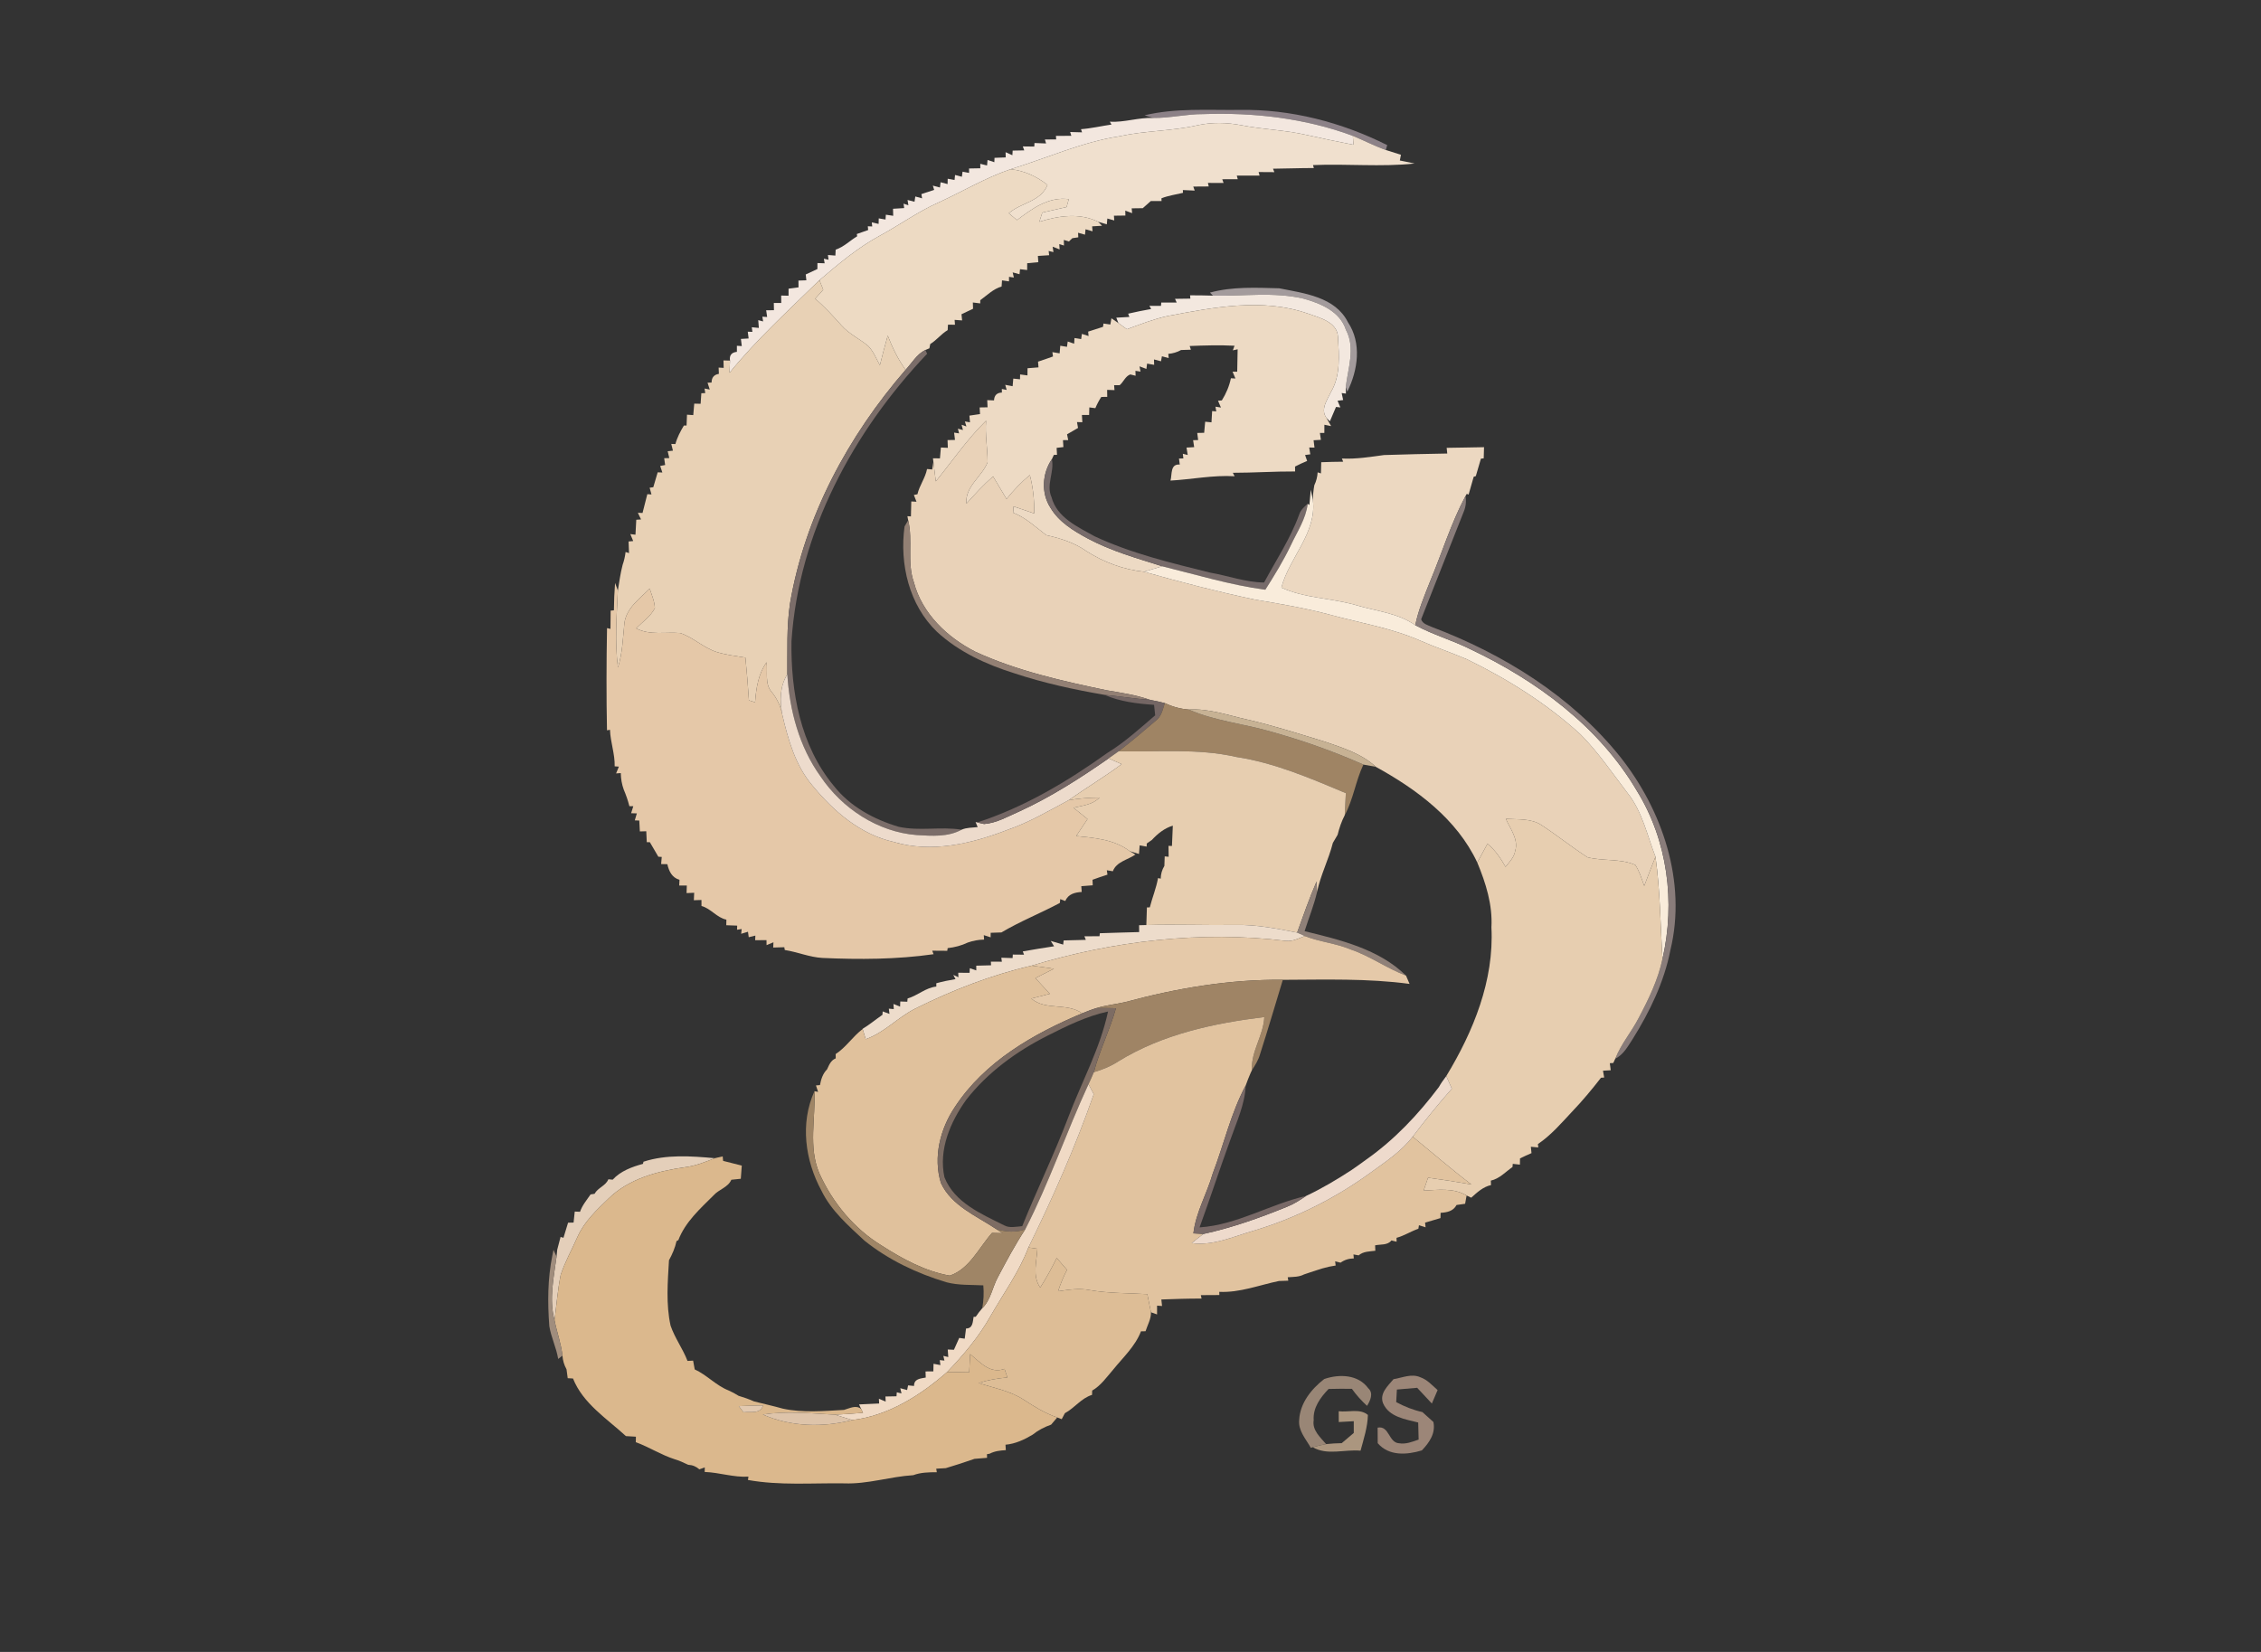 <?xml version="1.0" encoding="UTF-8" ?>
<!DOCTYPE svg PUBLIC "-//W3C//DTD SVG 1.1//EN" "http://www.w3.org/Graphics/SVG/1.1/DTD/svg11.dtd">
<svg width="624pt" height="456pt" viewBox="0 0 624 456" version="1.1" xmlns="http://www.w3.org/2000/svg">
<rect x="0" y="0" width="624" height="456" fill="#333333" stroke="none"/>
<g id="#271c24ff">
</g>
<g id="#8c8187ff">
<path fill="#8c8187" opacity="1.00" d=" M 342.03 30.34 C 356.19 30.08 370.24 33.73 382.85 40.06 L 382.46 41.40 C 379.34 40.30 376.41 38.76 373.36 37.50 C 360.20 32.62 346.01 31.01 332.04 31.50 C 327.43 31.48 322.89 32.61 318.28 32.56 L 315.87 31.83 C 324.42 29.78 333.31 30.44 342.03 30.34 Z" />
</g>
<g id="#f3e7dfff">
<path fill="#f3e7df" opacity="1.00" d=" M 306.29 33.60 C 310.34 33.83 314.24 32.39 318.28 32.56 C 322.89 32.61 327.43 31.48 332.04 31.50 C 346.01 31.01 360.20 32.62 373.36 37.50 C 373.40 38.12 373.50 39.35 373.54 39.96 C 369.21 39.12 364.88 38.22 360.58 37.25 C 354.66 35.89 348.55 35.74 342.60 34.57 C 338.59 33.80 334.45 33.71 330.45 34.59 C 323.40 36.21 316.10 36.05 309.04 37.60 C 298.59 39.21 288.93 43.65 278.89 46.72 C 271.94 49.07 265.63 52.90 258.97 55.92 C 253.30 58.45 248.27 62.11 242.84 65.05 C 236.73 68.35 231.41 72.86 226.15 77.34 C 217.66 85.65 208.85 93.66 201.34 102.90 C 201.37 101.78 201.41 100.66 201.47 99.54 C 201.25 98.08 201.88 97.28 203.37 97.12 C 203.37 96.70 203.37 95.87 203.37 95.45 L 204.72 95.53 C 204.66 95.04 204.54 94.05 204.48 93.56 C 205.01 93.53 206.07 93.46 206.61 93.43 C 206.55 92.96 206.43 92.03 206.37 91.56 L 207.65 91.61 L 207.48 90.33 C 207.97 90.38 208.95 90.47 209.43 90.52 C 209.39 89.98 209.31 88.91 209.26 88.37 L 210.61 88.73 L 210.40 87.42 L 211.72 87.50 C 211.66 87.04 211.52 86.11 211.45 85.65 C 211.98 85.65 213.06 85.64 213.60 85.63 C 213.59 85.13 213.57 84.13 213.56 83.64 C 214.07 83.63 215.10 83.63 215.61 83.63 C 215.61 83.12 215.60 82.09 215.59 81.58 C 216.10 81.59 217.12 81.62 217.63 81.63 C 217.63 81.14 217.63 80.17 217.63 79.69 C 218.32 79.60 219.69 79.41 220.38 79.32 C 220.37 78.85 220.36 77.91 220.36 77.45 C 220.90 77.43 222.00 77.39 222.54 77.37 C 222.50 76.97 222.42 76.16 222.37 75.76 C 223.44 75.26 224.51 74.76 225.59 74.26 C 225.59 73.85 225.60 73.02 225.60 72.61 C 226.10 72.63 227.10 72.66 227.59 72.68 L 227.37 71.41 L 228.66 71.70 L 228.50 70.39 C 229.01 70.43 230.04 70.51 230.55 70.55 C 230.57 70.14 230.61 69.32 230.63 68.91 C 232.88 68.17 234.57 66.41 236.57 65.22 L 236.46 64.60 C 237.51 64.23 238.55 63.87 239.60 63.50 L 239.50 62.46 L 240.72 62.51 L 240.60 61.38 C 241.07 61.48 242.01 61.70 242.48 61.81 L 242.52 60.28 C 242.99 60.36 243.92 60.52 244.39 60.60 L 244.48 59.27 C 244.99 59.34 246.00 59.50 246.51 59.57 C 246.50 59.09 246.48 58.12 246.46 57.63 C 247.23 57.58 248.77 57.49 249.54 57.44 L 249.37 56.22 L 250.70 56.67 L 250.47 55.20 C 250.95 55.32 251.91 55.57 252.39 55.69 L 252.61 54.24 C 253.08 54.37 254.01 54.62 254.48 54.75 L 254.29 53.58 C 255.46 53.19 256.64 52.80 257.81 52.41 L 257.45 51.24 C 257.94 51.37 258.92 51.63 259.41 51.76 L 259.59 50.31 C 260.07 50.43 261.03 50.69 261.52 50.81 L 261.55 49.34 C 262.02 49.42 262.96 49.60 263.44 49.69 L 263.58 48.30 C 264.05 48.42 264.99 48.67 265.46 48.79 L 265.65 47.39 C 266.10 47.47 267.00 47.65 267.45 47.73 L 267.44 46.51 C 268.22 46.50 269.77 46.47 270.55 46.45 L 270.54 45.22 C 271.01 45.33 271.94 45.56 272.41 45.68 L 272.55 44.15 C 273.02 44.30 273.96 44.62 274.42 44.78 L 274.47 43.57 C 275.24 43.54 276.79 43.48 277.56 43.45 L 277.53 42.01 C 277.99 42.22 278.93 42.64 279.40 42.85 L 279.48 41.57 C 280.28 41.55 281.88 41.52 282.67 41.51 L 282.28 40.42 C 283.07 40.43 284.66 40.45 285.45 40.46 L 285.50 39.48 C 286.30 39.51 287.90 39.57 288.70 39.60 L 288.38 38.51 C 289.16 38.50 290.71 38.48 291.49 38.48 L 291.42 37.51 C 292.83 37.50 294.25 37.49 295.67 37.49 L 295.35 36.44 C 296.17 36.47 297.81 36.51 298.63 36.53 L 298.34 35.66 C 301.18 35.45 303.95 34.79 306.76 34.38 L 306.29 33.60 Z" />
</g>
<g id="#f0e0ceff">
<path fill="#f0e0ce" opacity="1.00" d=" M 330.45 34.59 C 334.45 33.71 338.59 33.80 342.60 34.57 C 348.55 35.74 354.66 35.89 360.58 37.25 C 364.88 38.22 369.21 39.12 373.54 39.96 C 373.50 39.35 373.40 38.12 373.36 37.50 C 376.41 38.76 379.34 40.30 382.46 41.40 C 383.84 41.86 385.24 42.29 386.64 42.73 C 386.56 43.12 386.41 43.91 386.33 44.30 C 387.68 44.58 389.04 44.86 390.40 45.14 C 381.11 46.14 371.70 45.16 362.37 45.57 L 362.60 46.39 C 358.84 46.38 355.09 46.54 351.33 46.57 L 351.70 47.52 C 350.25 47.51 348.80 47.50 347.35 47.49 C 347.42 47.74 347.56 48.23 347.63 48.47 C 345.53 48.46 343.43 48.48 341.34 48.48 L 341.60 49.47 C 340.17 49.48 338.74 49.48 337.32 49.48 L 337.69 50.51 C 336.24 50.51 334.80 50.50 333.37 50.49 L 333.59 51.47 C 332.16 51.48 330.74 51.49 329.32 51.50 L 329.72 52.61 C 328.90 52.58 327.27 52.50 326.45 52.46 L 326.49 53.23 C 324.50 53.71 322.45 53.98 320.54 54.74 L 320.57 55.50 C 319.83 55.50 318.34 55.50 317.60 55.50 C 316.86 56.15 316.12 56.81 315.38 57.47 C 314.62 57.48 313.09 57.50 312.33 57.51 L 312.45 58.84 C 311.98 58.67 311.03 58.31 310.56 58.14 L 310.59 59.50 C 309.80 59.51 308.22 59.53 307.43 59.54 L 307.52 60.85 C 307.05 60.72 306.09 60.46 305.61 60.32 L 305.46 61.93 C 304.87 61.76 303.69 61.41 303.09 61.23 C 297.89 58.67 292.17 59.58 286.85 61.21 C 287.06 60.58 287.46 59.32 287.66 58.68 C 289.89 58.17 292.12 57.66 294.36 57.16 C 294.51 56.61 294.82 55.52 294.97 54.98 C 289.39 54.24 284.85 57.60 280.67 60.76 C 279.91 60.13 279.16 59.49 278.42 58.86 C 281.83 55.89 287.23 55.70 289.09 51.04 C 286.13 48.71 282.67 47.08 278.89 46.72 C 288.93 43.65 298.59 39.21 309.04 37.60 C 316.10 36.05 323.40 36.21 330.45 34.59 Z" />
</g>
<g id="#eddac3ff">
<path fill="#eddac3" opacity="1.00" d=" M 258.97 55.92 C 265.63 52.90 271.94 49.07 278.89 46.72 C 282.67 47.08 286.13 48.71 289.09 51.04 C 287.23 55.70 281.83 55.89 278.42 58.86 C 279.16 59.49 279.91 60.13 280.67 60.76 C 284.85 57.60 289.39 54.24 294.97 54.98 C 294.82 55.52 294.51 56.61 294.36 57.16 C 292.12 57.66 289.89 58.17 287.66 58.68 C 287.46 59.32 287.06 60.58 286.85 61.21 C 292.17 59.58 297.89 58.67 303.09 61.23 L 304.15 62.32 C 303.46 62.36 302.09 62.44 301.41 62.48 L 301.53 63.85 C 301.04 63.71 300.07 63.43 299.59 63.29 L 299.44 64.78 C 298.96 64.64 298.01 64.38 297.53 64.25 L 297.59 65.51 L 295.95 65.75 C 295.71 65.98 295.23 66.43 295.00 66.66 L 293.60 66.23 C 293.61 66.61 293.63 67.39 293.64 67.77 L 292.34 67.39 L 292.44 68.85 C 291.96 68.66 290.99 68.29 290.51 68.10 L 290.74 69.59 L 289.41 69.28 L 289.55 70.45 C 288.77 70.50 287.21 70.60 286.44 70.65 C 286.47 71.08 286.53 71.94 286.56 72.37 C 285.79 72.45 284.26 72.59 283.49 72.66 C 283.49 73.13 283.48 74.07 283.48 74.54 C 282.99 74.48 282.00 74.37 281.51 74.31 L 281.37 75.70 C 280.90 75.57 279.95 75.32 279.48 75.19 L 279.81 76.61 L 278.47 76.42 L 278.47 77.67 C 277.99 77.60 277.02 77.46 276.54 77.39 C 276.51 77.82 276.46 78.66 276.43 79.08 C 274.14 79.75 272.42 81.50 270.53 82.87 L 270.53 83.75 C 270.02 83.69 269.00 83.56 268.49 83.50 C 268.51 83.93 268.54 84.80 268.55 85.23 C 267.49 85.75 266.43 86.25 265.36 86.74 C 265.40 87.17 265.49 88.03 265.53 88.45 C 265.01 88.42 263.98 88.34 263.46 88.30 L 263.56 89.64 C 263.08 89.63 262.11 89.62 261.63 89.62 C 261.61 90.00 261.56 90.75 261.54 91.13 C 259.75 92.18 258.50 93.90 256.73 94.97 C 256.67 95.27 256.56 95.85 256.50 96.15 L 255.39 96.60 C 253.01 97.77 251.66 100.22 249.92 102.10 C 247.86 99.18 246.28 95.97 245.00 92.64 C 244.25 95.36 243.50 98.08 242.83 100.82 C 241.84 99.00 241.06 97.01 239.62 95.51 C 237.23 93.52 234.32 92.19 232.24 89.84 C 229.94 87.26 227.61 84.70 224.97 82.46 C 225.71 81.63 226.45 80.79 227.20 79.97 C 226.85 79.09 226.50 78.22 226.15 77.34 C 231.41 72.86 236.73 68.35 242.84 65.05 C 248.27 62.11 253.30 58.45 258.97 55.92 Z" />
</g>
<g id="#e8d1b5ff">
<path fill="#e8d1b5" opacity="1.00" d=" M 201.34 102.90 C 208.85 93.66 217.66 85.65 226.15 77.34 C 226.50 78.22 226.85 79.09 227.20 79.97 C 226.45 80.79 225.71 81.63 224.97 82.46 C 227.61 84.70 229.94 87.26 232.24 89.84 C 234.32 92.19 237.23 93.52 239.62 95.51 C 241.06 97.01 241.84 99.00 242.83 100.82 C 243.50 98.08 244.25 95.36 245.00 92.64 C 246.28 95.97 247.86 99.18 249.92 102.10 C 234.06 120.39 222.11 142.57 218.03 166.58 C 217.06 173.05 217.35 179.61 217.29 186.13 C 215.21 189.48 215.16 193.47 215.89 197.23 C 215.43 194.91 214.43 192.76 212.91 190.95 C 211.02 188.70 211.90 185.50 211.56 182.81 C 209.27 186.05 208.67 190.00 208.39 193.87 C 207.96 193.73 207.11 193.46 206.69 193.32 C 206.44 189.38 206.11 185.45 205.72 181.52 C 203.07 181.09 200.38 180.78 197.80 179.98 C 194.15 178.83 191.35 175.95 187.74 174.75 C 183.67 174.40 179.39 175.44 175.58 173.46 C 177.32 171.64 179.58 170.15 180.74 167.86 C 180.66 165.98 179.86 164.24 179.31 162.47 C 176.57 165.27 172.81 167.88 172.32 172.07 C 171.90 176.15 171.80 180.31 170.54 184.26 C 169.64 177.20 170.19 170.08 170.52 163.00 C 170.91 160.64 171.22 158.26 171.83 155.94 C 172.24 154.78 172.51 153.59 172.65 152.37 L 173.60 152.68 C 173.57 151.88 173.51 150.27 173.48 149.47 L 174.75 149.35 C 174.55 148.87 174.16 147.91 173.96 147.43 L 175.38 147.60 C 175.45 146.22 175.53 144.84 175.60 143.47 L 176.92 143.39 C 176.70 142.93 176.26 142.01 176.04 141.55 L 177.33 141.60 C 177.75 139.86 178.22 138.15 178.65 136.41 L 179.80 136.49 C 179.68 136.03 179.42 135.10 179.29 134.63 L 180.30 134.49 C 180.69 133.12 181.13 131.76 181.51 130.38 L 182.80 130.43 C 182.65 129.98 182.35 129.07 182.20 128.62 L 183.57 128.36 C 183.50 127.89 183.37 126.95 183.30 126.48 L 184.72 126.45 C 184.61 125.98 184.39 125.03 184.27 124.56 L 185.72 124.40 C 185.61 123.94 185.38 123.01 185.26 122.54 L 186.40 122.58 C 186.88 120.76 187.78 119.08 188.74 117.47 L 189.48 117.46 C 189.51 116.71 189.57 115.21 189.60 114.47 C 190.03 114.50 190.90 114.56 191.33 114.59 C 191.40 113.80 191.53 112.21 191.60 111.42 C 192.04 111.43 192.92 111.45 193.36 111.46 C 193.41 110.73 193.51 109.28 193.56 108.55 L 194.64 108.51 L 194.45 107.25 L 195.88 107.53 C 195.73 107.06 195.42 106.12 195.27 105.64 L 196.39 105.60 C 196.38 104.22 197.05 103.42 198.40 103.20 C 198.38 102.77 198.35 101.91 198.33 101.47 L 199.72 101.55 C 199.71 101.04 199.68 100.00 199.67 99.49 C 200.12 99.50 201.02 99.52 201.47 99.54 C 201.41 100.66 201.37 101.78 201.34 102.90 Z" />
</g>
<g id="#a39b9cff">
<path fill="#a39b9c" opacity="1.00" d=" M 333.93 80.77 C 340.15 79.07 346.66 79.42 353.04 79.58 C 359.91 80.96 368.48 81.92 372.01 88.95 C 375.87 94.72 374.77 102.20 371.84 108.11 L 371.41 106.88 C 371.99 101.65 374.15 96.11 371.46 91.06 C 369.80 85.93 364.47 83.75 359.73 82.43 C 351.52 80.51 343.07 81.81 334.76 81.61 C 334.55 81.40 334.14 80.98 333.93 80.77 Z" />
</g>
<g id="#f3e8dfff">
<path fill="#f3e8df" opacity="1.00" d=" M 324.29 82.49 C 325.70 82.47 327.11 82.45 328.52 82.43 L 328.44 81.52 C 330.54 81.54 332.65 81.52 334.76 81.61 C 343.07 81.81 351.52 80.51 359.73 82.43 C 364.47 83.75 369.80 85.93 371.46 91.06 C 374.15 96.11 371.99 101.65 371.41 106.88 L 371.46 108.65 L 370.28 108.50 C 370.38 108.98 370.58 109.95 370.69 110.43 L 369.15 110.62 C 369.34 111.08 369.73 112.01 369.92 112.47 L 368.72 112.33 C 368.17 113.66 367.60 114.98 367.03 116.30 L 366.07 115.34 C 364.35 113.01 366.30 110.40 367.31 108.23 C 370.04 103.66 369.55 98.10 369.26 93.00 C 369.08 88.88 364.19 87.71 361.01 86.58 C 348.39 82.16 334.91 84.84 322.18 87.25 C 318.35 88.09 314.68 89.53 311.01 90.88 C 310.22 90.32 309.44 89.76 308.66 89.18 C 308.52 88.81 308.22 88.06 308.08 87.69 C 308.98 87.64 310.79 87.54 311.69 87.49 L 311.35 86.59 C 313.45 86.09 315.57 85.68 317.70 85.30 L 317.23 84.42 C 318.03 84.42 319.61 84.43 320.41 84.44 L 320.49 83.52 C 321.90 83.51 323.32 83.52 324.75 83.52 L 324.29 82.49 Z" />
</g>
<g id="#eddac4ff">
<path fill="#eddac4" opacity="1.00" d=" M 322.18 87.25 C 334.91 84.84 348.39 82.16 361.01 86.58 C 364.19 87.71 369.08 88.88 369.26 93.00 C 369.55 98.10 370.04 103.66 367.31 108.23 C 366.30 110.40 364.35 113.01 366.07 115.34 C 366.40 115.91 367.05 117.05 367.37 117.62 L 365.51 117.25 C 365.51 117.82 365.50 118.94 365.50 119.50 L 364.27 119.51 C 364.34 119.98 364.48 120.93 364.55 121.41 C 364.04 121.44 363.03 121.50 362.53 121.53 C 362.59 122.04 362.72 123.05 362.78 123.56 L 361.32 123.53 C 361.40 124.00 361.54 124.94 361.62 125.41 L 360.18 125.60 C 360.32 126.01 360.60 126.83 360.75 127.24 C 359.61 127.71 358.50 128.22 357.41 128.79 C 357.42 129.13 357.43 129.80 357.43 130.14 C 351.69 130.11 345.97 130.51 340.24 130.51 L 340.73 131.46 C 334.77 131.11 328.95 132.33 323.04 132.66 C 323.52 130.90 322.92 128.02 325.60 128.24 C 325.55 127.83 325.44 127.00 325.38 126.58 L 326.59 126.54 L 326.44 125.26 L 327.79 125.60 C 327.71 125.09 327.54 124.06 327.46 123.55 C 327.99 123.52 329.04 123.46 329.57 123.43 C 329.50 122.95 329.35 121.99 329.28 121.51 L 330.67 121.47 C 330.61 120.98 330.48 120.00 330.42 119.51 C 330.90 119.50 331.85 119.48 332.33 119.47 C 332.40 118.70 332.54 117.17 332.61 116.41 C 333.05 116.45 333.92 116.53 334.35 116.58 C 334.40 115.80 334.49 114.25 334.53 113.47 L 335.67 113.57 L 335.45 112.26 L 336.96 112.50 C 336.76 112.03 336.35 111.09 336.15 110.62 L 337.21 110.53 C 338.38 108.65 339.27 106.59 339.71 104.41 L 340.96 104.48 C 340.76 104.01 340.36 103.08 340.17 102.61 L 341.45 102.60 C 341.48 100.54 341.53 98.48 341.57 96.42 L 340.24 96.71 L 340.71 95.44 C 336.58 95.22 332.45 95.35 328.33 95.51 L 328.67 96.53 C 327.99 96.56 326.63 96.60 325.96 96.62 C 324.86 97.23 323.68 97.58 322.43 97.68 L 322.54 98.85 C 322.07 98.73 321.14 98.48 320.67 98.35 L 320.42 99.73 C 319.93 99.60 318.97 99.35 318.48 99.22 L 318.53 100.71 C 318.04 100.62 317.06 100.45 316.58 100.37 L 316.39 101.84 C 315.91 101.66 314.96 101.31 314.48 101.13 L 314.77 102.58 L 313.36 102.36 L 313.41 103.72 C 313.04 103.63 312.30 103.45 311.93 103.36 C 310.53 103.90 310.09 105.42 309.01 106.33 C 308.62 106.33 307.86 106.33 307.48 106.33 L 307.58 107.69 C 307.07 107.67 306.06 107.64 305.55 107.62 C 305.56 108.10 305.57 109.08 305.58 109.56 C 305.17 109.56 304.35 109.57 303.94 109.57 C 303.30 110.55 302.75 111.58 302.30 112.67 C 301.88 112.62 301.05 112.51 300.64 112.46 C 300.62 112.98 300.59 114.03 300.58 114.55 C 300.08 114.55 299.09 114.55 298.59 114.55 C 298.62 115.05 298.68 116.05 298.71 116.55 L 297.23 116.51 C 297.30 116.92 297.45 117.73 297.52 118.13 C 296.50 118.71 295.49 119.30 294.49 119.89 C 294.57 120.29 294.73 121.08 294.81 121.48 L 293.36 121.50 C 293.39 121.98 293.45 122.93 293.48 123.41 C 293.01 123.47 292.08 123.57 291.61 123.63 C 291.64 124.11 291.69 125.07 291.72 125.55 L 290.85 125.57 C 290.71 125.87 290.43 126.46 290.30 126.76 C 287.62 130.66 287.29 136.12 289.90 140.14 C 292.21 144.08 296.26 146.52 300.18 148.64 C 306.66 152.12 313.78 154.10 320.76 156.32 C 319.06 156.79 317.40 157.35 315.71 157.82 C 310.05 157.23 304.66 155.21 299.88 152.17 C 296.56 149.81 292.70 148.60 288.77 147.73 C 285.82 145.51 283.13 142.89 279.61 141.53 C 279.65 140.95 279.69 140.37 279.73 139.79 C 281.62 140.44 283.52 141.09 285.41 141.73 C 285.50 138.15 285.12 134.58 284.22 131.13 C 281.85 133.11 279.72 135.34 277.79 137.74 C 276.57 135.65 275.32 133.58 274.07 131.51 C 271.43 133.82 269.06 136.41 266.72 139.02 C 266.29 134.26 271.00 131.61 272.57 127.59 C 272.56 123.76 271.84 119.96 272.14 116.13 C 266.95 121.21 262.84 127.25 258.27 132.87 C 258.05 131.08 257.82 129.29 257.60 127.50 L 257.48 126.51 C 257.96 126.51 258.93 126.53 259.41 126.53 C 259.48 125.78 259.61 124.28 259.67 123.53 C 260.15 123.55 261.11 123.60 261.59 123.62 C 261.57 123.09 261.53 122.01 261.51 121.48 C 262.02 121.47 263.05 121.45 263.56 121.44 C 263.50 120.94 263.38 119.93 263.32 119.42 L 264.69 119.63 L 264.36 118.34 L 265.76 118.70 L 265.38 117.25 L 266.71 117.72 L 266.29 116.33 L 267.70 116.58 C 267.66 116.12 267.58 115.19 267.54 114.73 C 268.27 114.62 269.74 114.41 270.47 114.30 C 270.44 113.85 270.39 112.93 270.37 112.47 C 270.92 112.46 272.01 112.44 272.55 112.43 C 272.53 111.93 272.49 110.95 272.46 110.45 C 272.93 110.47 273.86 110.51 274.33 110.53 C 274.40 109.13 275.13 108.40 276.51 108.36 L 276.49 107.37 L 277.82 107.63 L 277.43 106.23 C 277.94 106.33 278.96 106.51 279.47 106.61 C 279.52 106.08 279.60 105.03 279.65 104.51 C 280.11 104.56 281.05 104.65 281.51 104.70 L 281.53 103.36 C 282.04 103.43 283.05 103.57 283.56 103.63 C 283.56 103.14 283.58 102.15 283.58 101.65 C 284.34 101.59 285.86 101.47 286.61 101.41 C 286.58 101.01 286.51 100.23 286.48 99.83 C 287.87 99.40 289.23 98.88 290.61 98.40 L 290.44 97.20 C 290.94 97.29 291.94 97.46 292.44 97.54 C 292.48 97.02 292.58 95.97 292.62 95.44 C 293.09 95.52 294.01 95.67 294.47 95.74 C 294.52 95.37 294.62 94.63 294.67 94.27 L 296.45 94.88 L 296.54 93.31 C 297.00 93.38 297.92 93.53 298.38 93.61 L 298.59 92.17 C 299.05 92.32 299.97 92.61 300.43 92.76 L 300.31 91.54 C 301.69 91.13 303.04 90.64 304.42 90.22 L 304.54 89.31 C 305.02 89.38 305.96 89.51 306.44 89.58 L 306.74 87.86 L 308.66 89.18 C 309.44 89.76 310.22 90.32 311.01 90.88 C 314.68 89.53 318.35 88.09 322.18 87.25 Z" />
</g>
<g id="#7b6d69ff">
<path fill="#7b6d69" opacity="1.00" d=" M 249.92 102.10 C 251.66 100.22 253.01 97.77 255.39 96.60 L 255.87 97.66 C 235.44 119.15 220.44 147.01 218.44 176.96 C 218.21 190.94 220.92 205.85 230.08 216.88 C 234.55 222.60 241.15 226.19 248.01 228.22 C 253.73 229.49 259.63 228.10 265.38 229.03 C 261.60 231.10 257.16 230.75 253.01 230.51 C 242.25 229.67 232.41 223.18 226.46 214.33 C 220.57 206.17 217.90 196.06 217.29 186.13 C 217.35 179.61 217.06 173.05 218.03 166.58 C 222.11 142.57 234.06 120.39 249.92 102.10 Z" />
</g>
<g id="#e9d2b8ff">
<path fill="#e9d2b8" opacity="1.00" d=" M 258.27 132.87 C 262.84 127.25 266.95 121.21 272.14 116.13 C 271.84 119.96 272.56 123.76 272.57 127.59 C 271.00 131.61 266.29 134.26 266.72 139.02 C 269.06 136.41 271.43 133.82 274.07 131.51 C 275.32 133.58 276.57 135.65 277.79 137.74 C 279.72 135.34 281.85 133.11 284.22 131.13 C 285.12 134.58 285.50 138.15 285.41 141.73 C 283.52 141.09 281.62 140.44 279.73 139.79 C 279.69 140.37 279.65 140.95 279.61 141.53 C 283.13 142.89 285.82 145.51 288.77 147.73 C 292.70 148.60 296.56 149.81 299.88 152.17 C 304.66 155.21 310.05 157.23 315.71 157.82 C 325.79 160.68 335.94 163.31 346.20 165.49 C 353.19 166.67 360.18 167.84 367.03 169.68 C 375.40 171.96 384.06 173.36 392.04 176.87 C 396.27 178.72 400.65 180.19 404.90 182.01 C 416.20 187.51 426.95 194.27 436.25 202.77 C 441.12 207.69 445.01 213.46 449.20 218.94 C 453.26 224.03 454.58 230.56 456.89 236.50 C 455.84 239.17 454.78 241.85 453.78 244.54 C 453.07 242.58 452.48 240.52 451.32 238.76 C 447.15 236.93 442.43 237.76 438.10 236.63 C 433.77 233.83 429.73 230.57 425.41 227.75 C 422.51 225.85 418.88 226.25 415.59 226.03 C 416.81 228.83 419.16 231.68 418.16 234.92 C 417.87 236.67 416.57 237.95 415.51 239.28 C 414.17 236.92 412.64 234.65 410.52 232.91 C 409.56 234.63 408.63 236.36 407.71 238.10 C 402.08 226.09 391.02 217.90 379.69 211.67 C 375.77 208.03 370.55 206.42 365.60 204.72 C 358.50 202.56 351.42 200.28 344.18 198.62 C 338.86 197.44 333.62 195.53 328.10 195.87 C 325.78 195.70 323.56 195.08 321.47 194.09 C 320.13 193.72 318.78 193.46 317.43 193.20 C 313.55 191.82 309.47 191.24 305.43 190.55 C 293.11 187.97 280.68 185.20 269.19 179.91 C 261.43 175.96 254.45 169.35 252.20 160.69 C 250.26 155.16 252.01 149.21 250.64 143.62 L 250.43 142.49 L 251.40 142.55 C 251.43 141.17 251.47 139.80 251.50 138.42 L 252.94 138.50 C 252.76 138.03 252.39 137.10 252.21 136.63 L 253.20 136.43 C 253.76 133.98 255.38 131.94 255.85 129.47 C 256.20 129.50 256.91 129.56 257.27 129.59 C 257.35 129.07 257.52 128.02 257.60 127.50 C 257.82 129.29 258.05 131.08 258.27 132.87 Z" />
</g>
<g id="#ecd8c1ff">
<path fill="#ecd8c1" opacity="1.00" d=" M 399.26 123.62 C 402.69 123.59 406.13 123.49 409.57 123.44 C 409.55 124.21 409.51 125.75 409.48 126.53 L 408.71 126.61 C 408.26 128.22 407.77 129.82 407.30 131.43 L 406.72 131.60 C 406.23 133.23 405.80 134.88 405.31 136.52 L 404.79 136.33 L 404.45 136.94 C 400.45 144.45 397.96 152.67 394.68 160.51 C 393.12 164.46 391.45 168.39 390.59 172.57 C 385.72 169.17 379.67 168.68 374.13 167.01 C 367.37 165.06 360.11 165.17 353.64 162.20 C 355.83 153.88 363.48 147.11 362.33 138.01 C 362.35 136.65 362.49 135.29 362.73 133.95 C 363.27 132.82 363.58 131.63 363.65 130.38 L 364.56 130.68 C 364.58 129.90 364.62 128.36 364.64 127.59 C 366.66 127.52 368.68 127.46 370.70 127.45 L 370.34 126.57 C 374.26 126.77 378.12 126.13 381.98 125.61 C 387.79 125.45 393.60 125.26 399.42 125.19 C 399.38 124.80 399.30 124.01 399.26 123.62 Z" />
</g>
<g id="#776b6aff">
<path fill="#776b6a" opacity="1.00" d=" M 289.90 140.14 C 287.29 136.12 287.62 130.66 290.30 126.76 C 291.05 130.28 288.65 133.80 290.20 137.23 C 291.68 142.87 297.44 145.44 302.10 148.04 C 312.23 152.78 323.19 155.39 334.00 158.07 C 338.97 158.93 343.78 160.74 348.87 160.80 C 352.18 154.61 356.12 148.72 358.53 142.09 C 358.93 140.82 359.92 139.90 360.91 139.06 C 360.41 143.24 358.00 146.77 356.26 150.49 C 354.22 154.76 351.74 158.80 349.21 162.79 C 339.55 161.50 330.19 158.64 320.76 156.32 C 313.78 154.10 306.66 152.12 300.18 148.64 C 296.26 146.52 292.21 144.08 289.90 140.14 Z" />
</g>
<g id="#f9ecdbff">
<path fill="#f9ecdb" opacity="1.00" d=" M 361.76 135.17 L 362.33 138.01 C 363.48 147.11 355.83 153.88 353.64 162.20 C 360.11 165.17 367.37 165.06 374.13 167.01 C 379.67 168.68 385.72 169.17 390.59 172.57 C 395.45 175.21 400.82 176.72 405.77 179.19 C 424.10 187.87 441.30 200.55 451.74 218.27 C 460.25 232.02 462.42 249.04 458.82 264.70 C 458.23 255.30 458.20 245.85 456.89 236.50 C 454.58 230.56 453.26 224.03 449.20 218.94 C 445.01 213.46 441.12 207.69 436.25 202.77 C 426.95 194.27 416.20 187.51 404.90 182.01 C 400.65 180.19 396.27 178.72 392.04 176.87 C 384.06 173.36 375.40 171.96 367.03 169.68 C 360.18 167.84 353.19 166.67 346.20 165.49 C 335.94 163.31 325.79 160.68 315.71 157.82 C 317.40 157.35 319.06 156.79 320.76 156.32 C 330.19 158.64 339.55 161.50 349.21 162.79 C 351.74 158.80 354.22 154.76 356.26 150.49 C 358.00 146.77 360.41 143.24 360.91 139.06 L 361.37 139.41 C 361.47 138.35 361.66 136.23 361.76 135.17 Z" />
</g>
<g id="#897c7aff">
<path fill="#897c7a" opacity="1.00" d=" M 394.68 160.51 C 397.96 152.67 400.45 144.45 404.45 136.94 C 404.71 138.42 404.55 139.85 403.98 141.23 C 400.05 151.14 396.15 161.05 392.21 170.95 C 392.64 172.24 394.05 172.55 395.15 173.06 C 414.95 180.55 433.71 192.18 447.08 208.83 C 458.83 223.60 465.55 243.49 461.01 262.24 C 459.29 271.06 455.31 279.26 450.58 286.83 C 449.25 288.85 448.06 291.13 445.79 292.24 C 447.36 288.21 450.24 284.89 452.21 281.07 C 454.97 275.88 457.59 270.48 458.82 264.70 C 462.42 249.04 460.25 232.02 451.74 218.27 C 441.30 200.55 424.10 187.87 405.77 179.19 C 400.82 176.72 395.45 175.21 390.59 172.57 C 391.45 168.39 393.12 164.46 394.68 160.51 Z" />
</g>
<g id="#938074ff">
<path fill="#938074" opacity="1.00" d=" M 249.64 145.33 C 249.89 144.90 250.39 144.04 250.64 143.62 C 252.01 149.21 250.26 155.16 252.20 160.69 C 254.45 169.35 261.43 175.96 269.19 179.91 C 280.68 185.20 293.11 187.97 305.43 190.55 C 309.47 191.24 313.55 191.82 317.43 193.20 C 313.20 192.88 309.01 192.20 304.79 191.80 C 296.41 190.36 288.06 188.55 279.97 185.86 C 272.24 183.45 264.61 179.96 258.61 174.42 C 250.89 167.04 248.23 155.67 249.64 145.33 Z" />
</g>
<g id="#e5c8a8ff">
<path fill="#e5c8a8" opacity="1.00" d=" M 169.75 160.92 L 170.52 163.00 C 170.19 170.08 169.64 177.20 170.54 184.26 C 171.80 180.31 171.90 176.15 172.32 172.07 C 172.81 167.88 176.57 165.27 179.31 162.47 C 179.86 164.24 180.66 165.98 180.74 167.86 C 179.58 170.15 177.32 171.64 175.58 173.46 C 179.39 175.44 183.67 174.40 187.74 174.75 C 191.35 175.95 194.15 178.83 197.80 179.98 C 200.38 180.78 203.07 181.09 205.72 181.52 C 206.11 185.45 206.44 189.38 206.69 193.32 C 207.11 193.46 207.96 193.73 208.39 193.87 C 208.67 190.00 209.27 186.05 211.56 182.81 C 211.90 185.50 211.02 188.70 212.91 190.95 C 214.43 192.76 215.43 194.91 215.89 197.23 C 217.50 204.14 219.51 211.30 224.20 216.82 C 230.03 223.93 237.44 230.34 246.62 232.40 C 257.08 235.54 268.14 232.89 278.03 229.08 C 283.96 227.04 289.39 223.86 294.89 220.91 C 297.71 220.38 300.58 220.19 303.45 220.16 C 301.58 222.15 298.76 222.37 296.26 222.97 C 297.55 224.01 298.85 225.05 300.14 226.09 C 299.10 227.65 298.06 229.21 297.02 230.77 C 302.17 231.30 307.50 231.70 311.79 234.96 L 313.36 235.89 C 311.29 237.35 308.10 237.85 307.13 240.50 C 306.72 240.43 305.89 240.29 305.47 240.23 L 305.64 241.44 C 304.25 241.87 302.88 242.36 301.52 242.85 C 301.53 243.23 301.56 244.00 301.58 244.38 C 300.79 244.44 299.21 244.56 298.42 244.62 C 298.45 245.02 298.51 245.82 298.54 246.22 C 296.66 246.32 294.78 246.79 294.01 248.72 C 293.66 248.59 292.96 248.32 292.61 248.19 L 292.50 249.25 C 287.19 252.09 281.53 254.32 276.38 257.39 C 275.64 257.42 274.16 257.47 273.41 257.49 L 273.40 258.74 C 272.93 258.59 271.98 258.29 271.51 258.14 L 271.59 259.37 C 270.04 259.38 268.55 259.68 267.10 260.18 C 265.35 261.02 263.47 261.51 261.54 261.72 L 261.43 262.46 C 260.05 262.45 258.66 262.44 257.28 262.43 L 257.65 263.40 C 247.50 264.85 237.21 264.89 226.96 264.43 C 223.40 264.23 220.09 262.78 216.59 262.24 L 216.45 261.47 C 215.69 261.49 214.16 261.53 213.39 261.56 L 213.46 260.11 C 212.99 260.31 212.04 260.70 211.56 260.90 L 211.54 259.51 C 210.76 259.51 209.19 259.53 208.41 259.54 L 208.47 258.26 C 208.01 258.37 207.10 258.60 206.64 258.71 L 206.43 257.20 C 205.96 257.34 205.02 257.63 204.55 257.77 L 204.69 256.45 L 203.41 256.65 L 203.45 255.51 C 202.70 255.48 201.19 255.43 200.44 255.40 C 200.44 255.02 200.46 254.25 200.47 253.86 C 197.81 253.31 196.20 250.79 193.60 250.09 C 193.60 249.68 193.59 248.85 193.59 248.43 C 193.07 248.45 192.02 248.48 191.49 248.50 C 191.51 247.98 191.56 246.96 191.58 246.44 C 191.06 246.46 190.01 246.50 189.48 246.53 C 189.50 246.00 189.53 244.96 189.55 244.44 C 189.02 244.44 187.97 244.44 187.45 244.44 C 187.47 244.04 187.51 243.25 187.53 242.86 C 185.47 242.28 184.60 240.48 184.18 238.55 C 183.75 238.54 182.89 238.53 182.46 238.52 C 182.50 238.03 182.59 237.04 182.63 236.55 L 181.69 236.49 C 180.92 235.15 180.13 233.81 179.35 232.48 L 178.50 232.48 C 178.47 231.72 178.39 230.21 178.36 229.46 C 177.92 229.47 177.03 229.50 176.59 229.51 C 176.55 228.76 176.47 227.26 176.43 226.50 L 175.19 226.46 C 175.33 225.98 175.62 225.01 175.76 224.53 L 174.18 224.48 C 174.33 224.00 174.63 223.03 174.78 222.55 L 173.70 222.54 C 173.31 220.97 172.77 219.44 172.14 217.95 C 171.61 216.48 171.35 214.96 171.33 213.40 L 170.03 213.50 C 170.23 213.03 170.61 212.09 170.80 211.62 L 169.64 211.54 C 169.73 208.12 168.46 204.86 168.35 201.45 L 167.52 201.60 C 167.33 192.19 167.36 182.79 167.53 173.38 L 168.48 173.60 C 168.49 171.92 168.52 170.24 168.53 168.56 L 169.43 168.47 C 169.45 165.95 169.55 163.43 169.75 160.92 Z" />
</g>
<g id="#eddbccff">
<path fill="#eddbcc" opacity="1.00" d=" M 215.89 197.23 C 215.16 193.47 215.21 189.48 217.29 186.13 C 217.90 196.06 220.57 206.17 226.46 214.33 C 232.41 223.18 242.25 229.67 253.01 230.51 C 257.16 230.75 261.60 231.10 265.38 229.03 C 266.78 228.41 268.34 228.49 269.82 228.31 L 269.24 226.91 C 269.83 227.05 271.01 227.32 271.60 227.46 C 275.06 227.20 278.15 225.37 281.28 224.01 C 290.00 220.02 298.10 214.82 305.96 209.35 C 307.15 209.87 308.36 210.40 309.56 210.93 C 304.82 214.47 299.72 217.50 294.89 220.91 C 289.39 223.86 283.96 227.04 278.03 229.08 C 268.14 232.89 257.08 235.54 246.62 232.40 C 237.44 230.34 230.03 223.93 224.20 216.82 C 219.51 211.30 217.50 204.14 215.89 197.23 Z" />
</g>
<g id="#746664ff">
<path fill="#746664" opacity="1.00" d=" M 304.79 191.80 C 309.01 192.20 313.20 192.88 317.43 193.20 C 318.78 193.46 320.13 193.72 321.47 194.09 C 320.91 195.84 320.54 197.82 318.95 198.97 C 315.59 201.84 312.23 204.71 308.73 207.39 C 307.81 208.06 306.88 208.71 305.96 209.35 C 298.10 214.82 290.00 220.02 281.28 224.01 C 278.15 225.37 275.06 227.20 271.60 227.46 C 271.12 227.35 270.15 227.14 269.66 227.04 C 282.68 222.83 294.54 215.76 305.62 207.83 C 310.41 204.90 314.56 201.09 318.81 197.46 C 318.70 196.49 318.60 195.53 318.50 194.57 C 313.84 194.24 309.12 193.69 304.79 191.80 Z" />
</g>
<g id="#9f8464ff">
<path fill="#9f8464" opacity="1.00" d=" M 321.47 194.09 C 323.56 195.08 325.78 195.70 328.10 195.87 C 335.13 198.96 342.86 199.73 350.21 201.80 C 359.10 204.26 367.84 207.31 376.28 211.06 C 374.13 215.56 373.51 220.62 371.13 225.02 C 371.23 222.99 371.33 220.97 371.43 218.94 C 361.65 214.84 351.79 210.57 341.23 208.96 C 330.56 206.51 319.57 207.63 308.73 207.39 C 312.23 204.71 315.59 201.84 318.95 198.97 C 320.54 197.82 320.91 195.84 321.47 194.09 Z" />
</g>
<g id="#c7b294ff">
<path fill="#c7b294" opacity="1.00" d=" M 328.10 195.87 C 333.62 195.53 338.86 197.44 344.18 198.62 C 351.42 200.28 358.50 202.56 365.60 204.72 C 370.55 206.42 375.77 208.03 379.69 211.67 C 378.84 211.52 377.13 211.22 376.28 211.06 C 367.84 207.31 359.10 204.26 350.21 201.80 C 342.86 199.73 335.13 198.96 328.10 195.87 Z" />
</g>
<g id="#e7ceb0ff">
<path fill="#e7ceb0" opacity="1.00" d=" M 305.96 209.35 C 306.88 208.71 307.81 208.06 308.73 207.39 C 319.57 207.63 330.56 206.51 341.23 208.96 C 351.79 210.57 361.65 214.84 371.43 218.94 C 371.33 220.97 371.23 222.99 371.13 225.02 C 370.24 226.73 369.62 228.57 369.16 230.44 C 368.71 231.18 368.28 231.92 367.85 232.67 C 366.68 237.30 364.44 241.57 363.48 246.26 C 363.45 245.53 363.39 244.06 363.36 243.32 C 361.35 247.94 359.71 252.70 357.99 257.43 C 352.39 256.33 346.73 255.20 340.99 255.32 C 332.78 255.45 324.58 255.10 316.37 255.35 C 316.44 253.73 316.50 252.11 316.53 250.49 L 317.33 250.47 C 318.02 247.75 319.11 245.14 319.60 242.38 L 320.34 242.55 C 320.36 241.27 320.70 240.09 321.35 239.03 C 321.37 238.37 321.42 237.05 321.44 236.39 L 322.53 236.51 C 322.52 235.75 322.50 234.25 322.49 233.49 L 323.44 233.52 C 323.53 231.65 323.61 229.78 323.68 227.92 C 321.39 228.59 319.48 230.14 317.90 231.86 C 317.55 232.11 316.84 232.59 316.49 232.84 L 316.46 233.70 C 315.98 233.61 315.01 233.44 314.53 233.35 C 314.48 233.95 314.39 235.13 314.34 235.73 C 313.70 235.54 312.43 235.15 311.79 234.96 C 307.50 231.70 302.17 231.30 297.02 230.77 C 298.06 229.21 299.10 227.65 300.14 226.09 C 298.85 225.05 297.55 224.01 296.26 222.97 C 298.76 222.37 301.58 222.15 303.45 220.16 C 300.58 220.19 297.71 220.38 294.89 220.91 C 299.72 217.50 304.82 214.47 309.56 210.93 C 308.36 210.40 307.15 209.87 305.96 209.35 Z" />
<path fill="#e7ceb0" opacity="1.00" d=" M 415.59 226.03 C 418.88 226.25 422.51 225.85 425.41 227.75 C 429.73 230.57 433.77 233.83 438.10 236.63 C 442.43 237.76 447.15 236.93 451.32 238.76 C 452.48 240.52 453.07 242.58 453.78 244.54 C 454.78 241.85 455.84 239.17 456.89 236.50 C 458.20 245.85 458.23 255.30 458.82 264.70 C 457.59 270.48 454.97 275.88 452.21 281.07 C 450.24 284.89 447.36 288.21 445.79 292.24 C 445.66 292.54 445.38 293.14 445.24 293.43 L 444.28 293.49 C 444.34 293.98 444.47 294.95 444.54 295.43 C 444.00 295.46 442.93 295.52 442.40 295.56 C 442.48 296.03 442.65 296.97 442.73 297.44 L 441.85 297.50 C 439.34 300.73 436.70 303.91 433.88 306.85 C 430.92 310.02 428.06 313.37 424.44 315.81 L 424.54 316.74 C 424.03 316.69 423.00 316.60 422.49 316.55 C 422.54 316.99 422.62 317.87 422.67 318.31 C 421.60 318.77 420.54 319.25 419.50 319.76 C 419.50 320.19 419.48 321.06 419.47 321.49 C 418.98 321.44 417.99 321.33 417.50 321.27 L 417.43 322.14 C 415.50 323.48 413.83 325.38 411.45 325.90 C 411.46 326.21 411.48 326.82 411.49 327.13 C 409.29 327.62 407.65 329.16 406.04 330.61 L 404.76 330.01 C 401.16 327.84 396.88 328.45 392.90 328.66 C 393.31 327.47 393.70 326.28 394.12 325.09 C 398.11 325.64 402.10 326.25 406.07 326.95 C 400.52 322.75 395.28 318.17 389.88 313.78 C 393.33 309.23 396.91 304.79 400.69 300.53 C 400.17 299.36 399.68 298.19 399.15 297.04 C 406.62 284.74 412.38 270.62 411.61 255.98 C 411.96 249.77 410.06 243.76 407.71 238.10 C 408.63 236.36 409.56 234.63 410.52 232.91 C 412.64 234.65 414.17 236.92 415.51 239.28 C 416.57 237.95 417.87 236.67 418.16 234.92 C 419.16 231.68 416.81 228.83 415.59 226.03 Z" />
</g>
<g id="#8f8078ff">
<path fill="#8f8078" opacity="1.00" d=" M 363.36 243.32 C 363.39 244.06 363.45 245.53 363.48 246.26 C 362.63 249.94 361.18 253.44 360.05 257.04 C 369.90 259.44 380.57 261.98 388.03 269.30 C 382.75 267.32 378.15 263.91 372.79 262.10 C 368.71 260.37 364.22 260.02 360.11 258.39 C 359.58 258.15 358.52 257.67 357.99 257.43 C 359.71 252.70 361.35 247.94 363.36 243.32 Z" />
</g>
<g id="#eddccbff">
<path fill="#eddccb" opacity="1.00" d=" M 316.37 255.35 C 324.58 255.10 332.78 255.45 340.99 255.32 C 346.73 255.20 352.39 256.33 357.99 257.43 C 358.52 257.67 359.58 258.15 360.11 258.39 C 358.45 259.02 356.79 259.90 354.96 259.73 C 331.40 256.86 307.32 259.72 284.67 266.57 C 273.52 269.16 262.80 273.33 252.57 278.43 C 247.77 280.84 244.07 285.05 238.92 286.86 C 238.80 286.44 238.54 285.58 238.41 285.16 L 238.06 284.00 C 239.98 282.85 241.70 281.40 243.54 280.13 L 243.61 279.19 C 244.08 279.36 245.01 279.71 245.48 279.88 L 245.30 278.43 L 246.67 278.55 L 246.58 277.13 C 247.04 277.32 247.96 277.70 248.41 277.88 L 248.46 276.45 C 248.95 276.47 249.92 276.50 250.40 276.52 L 250.48 275.62 C 253.26 274.82 255.46 272.64 258.41 272.33 C 258.41 272.10 258.40 271.65 258.40 271.42 C 260.14 270.94 261.91 270.57 263.70 270.28 L 263.09 269.11 L 264.51 269.76 L 264.46 268.52 C 265.24 268.53 266.81 268.53 267.59 268.54 L 267.65 267.27 C 268.10 267.42 269.00 267.72 269.44 267.87 L 269.43 266.57 C 270.79 266.53 272.15 266.49 273.52 266.46 L 273.46 265.45 C 274.22 265.46 275.74 265.47 276.50 265.47 L 276.35 264.37 C 277.13 264.39 278.68 264.44 279.46 264.47 L 279.52 263.50 C 280.30 263.51 281.84 263.52 282.62 263.53 L 282.27 262.63 C 285.14 262.14 288.02 261.62 290.91 261.21 L 289.99 259.73 C 290.85 259.99 292.56 260.50 293.42 260.75 L 293.55 259.60 C 295.59 259.55 297.63 259.49 299.67 259.44 L 299.28 258.46 C 300.67 258.45 302.06 258.44 303.45 258.43 L 303.54 257.61 C 307.15 257.52 310.77 257.35 314.39 257.29 C 314.39 256.82 314.38 255.88 314.37 255.40 C 314.87 255.39 315.87 255.36 316.37 255.35 Z" />
</g>
<g id="#e5c9a9ff">
<path fill="#e5c9a9" opacity="1.00" d=" M 284.67 266.57 C 307.32 259.72 331.40 256.86 354.96 259.73 C 356.79 259.90 358.45 259.02 360.11 258.39 C 364.22 260.02 368.71 260.37 372.79 262.10 C 378.15 263.91 382.75 267.32 388.03 269.30 C 388.28 269.88 388.77 271.03 389.02 271.60 C 377.43 270.04 365.71 270.43 354.04 270.47 C 339.33 270.31 324.68 272.79 310.52 276.63 C 307.90 277.22 305.22 277.48 302.65 278.26 C 301.29 278.65 299.98 279.20 298.67 279.72 C 294.40 276.68 288.61 279.06 284.63 275.64 C 286.33 275.19 288.03 274.76 289.74 274.34 C 288.41 272.90 287.08 271.44 285.76 270.00 C 287.46 269.13 289.15 268.27 290.85 267.41 C 288.79 267.10 286.73 266.79 284.67 266.57 Z" />
</g>
<g id="#e0c19cff">
<path fill="#e0c19c" opacity="1.00" d=" M 252.57 278.43 C 262.80 273.33 273.52 269.16 284.67 266.57 C 286.73 266.79 288.79 267.10 290.85 267.41 C 289.15 268.27 287.46 269.13 285.76 270.00 C 287.08 271.44 288.41 272.90 289.74 274.34 C 288.03 274.76 286.33 275.19 284.63 275.64 C 288.61 279.06 294.40 276.68 298.67 279.72 C 285.20 285.36 271.75 293.04 263.56 305.54 C 259.47 311.60 257.49 319.45 259.68 326.57 C 262.65 332.90 269.49 335.62 274.97 339.29 C 275.54 339.66 276.11 340.03 276.69 340.41 C 275.96 340.40 274.50 340.37 273.77 340.35 C 270.16 344.43 267.56 350.29 262.13 352.13 C 255.30 350.92 249.06 347.51 243.28 343.80 C 235.66 339.13 229.74 331.94 226.10 323.82 C 223.06 316.62 225.10 308.73 224.78 301.21 L 225.78 301.41 C 225.63 300.96 225.34 300.06 225.19 299.62 L 226.30 299.53 C 226.59 297.92 227.08 296.36 228.26 295.18 C 228.82 293.97 229.29 292.69 230.65 292.15 C 230.65 291.85 230.64 291.26 230.63 290.96 C 233.50 289.11 235.35 286.09 238.09 284.05 L 238.41 285.16 C 238.54 285.58 238.80 286.44 238.92 286.86 C 244.07 285.05 247.77 280.84 252.57 278.43 Z" />
</g>
<g id="#9f8465ff">
<path fill="#9f8465" opacity="1.00" d=" M 310.52 276.63 C 324.68 272.79 339.33 270.31 354.04 270.47 C 351.96 277.32 349.94 284.19 347.75 291.01 C 347.30 292.62 346.41 294.04 345.51 295.42 C 345.21 290.23 348.70 285.87 348.93 280.74 C 334.99 282.45 320.82 285.48 308.72 292.93 C 306.62 294.31 304.28 295.27 301.88 295.97 C 303.46 289.93 306.31 284.32 307.98 278.31 C 306.20 278.27 304.42 278.23 302.65 278.26 C 305.22 277.48 307.90 277.22 310.52 276.63 Z" />
</g>
<g id="#7d6c63ff">
<path fill="#7d6c63" opacity="1.00" d=" M 302.65 278.26 C 304.42 278.23 306.20 278.27 307.98 278.31 C 306.31 284.32 303.46 289.93 301.88 295.97 C 301.44 297.09 300.92 298.19 300.41 299.28 C 294.29 312.50 289.61 326.39 282.95 339.35 C 280.35 340.30 277.57 340.07 274.97 339.29 C 269.49 335.62 262.65 332.90 259.68 326.57 C 257.49 319.45 259.47 311.60 263.56 305.54 C 271.75 293.04 285.20 285.36 298.67 279.72 C 299.98 279.20 301.29 278.65 302.65 278.26 M 289.16 285.86 C 280.58 290.18 272.59 295.99 266.65 303.60 C 262.29 309.71 259.00 317.33 260.65 324.96 C 263.41 331.96 270.78 335.06 277.04 338.20 C 278.61 339.09 280.43 338.59 282.12 338.47 C 286.16 328.42 290.94 318.67 294.78 308.53 C 298.46 298.78 303.61 289.46 305.80 279.22 C 299.93 280.49 294.49 283.16 289.16 285.86 Z" />
</g>
<g id="#261c23ff">
</g>
<g id="#e1c39fff">
<path fill="#e1c39f" opacity="1.00" d=" M 308.72 292.93 C 320.82 285.48 334.99 282.45 348.93 280.74 C 348.70 285.87 345.21 290.23 345.51 295.42 C 345.42 295.61 345.25 295.98 345.16 296.16 C 344.64 297.29 344.24 298.46 343.80 299.62 C 339.69 307.28 337.79 315.88 334.69 323.96 C 333.10 329.52 330.03 334.65 329.36 340.46 C 330.05 340.50 331.43 340.58 332.12 340.62 C 331.03 341.44 329.95 342.29 328.89 343.15 C 334.75 343.95 340.27 341.39 345.77 339.79 C 357.54 336.31 368.66 330.72 378.56 323.48 C 382.60 320.58 386.80 317.75 389.88 313.78 C 395.28 318.17 400.52 322.75 406.07 326.95 C 402.10 326.25 398.11 325.64 394.12 325.09 C 393.70 326.28 393.31 327.47 392.90 328.66 C 396.88 328.45 401.16 327.84 404.76 330.01 C 404.66 330.58 404.45 331.72 404.35 332.29 C 403.76 332.38 402.57 332.54 401.98 332.63 C 401.08 334.35 399.35 334.68 397.58 334.79 C 397.57 335.15 397.56 335.88 397.55 336.24 C 396.14 336.68 394.72 337.10 393.30 337.50 L 393.44 338.79 C 392.98 338.64 392.07 338.35 391.61 338.21 L 391.45 339.18 C 389.38 339.90 387.53 341.12 385.42 341.69 L 385.44 342.77 C 385.09 342.68 384.37 342.50 384.02 342.41 C 382.94 343.80 381.02 343.43 379.51 343.76 C 379.52 344.14 379.55 344.89 379.57 345.26 C 377.99 345.47 376.25 345.41 374.97 346.53 C 374.61 346.46 373.89 346.34 373.53 346.27 L 373.63 347.38 C 372.26 347.39 371.04 347.78 369.97 348.55 C 369.60 348.46 368.85 348.27 368.48 348.17 L 368.62 349.34 C 367.39 349.51 366.19 349.77 365.01 350.12 C 363.30 350.65 361.59 351.20 359.90 351.79 C 358.51 352.53 356.90 352.47 355.39 352.57 L 355.55 353.52 C 354.90 353.54 353.61 353.59 352.96 353.61 C 347.55 354.72 342.15 356.88 336.50 356.60 L 336.52 357.48 C 334.81 357.48 333.10 357.50 331.41 357.51 L 331.61 358.46 C 327.91 358.44 324.21 358.58 320.51 358.71 C 320.56 359.16 320.66 360.06 320.71 360.51 L 319.33 360.41 C 319.33 361.02 319.33 362.23 319.33 362.84 C 318.91 362.69 318.07 362.39 317.65 362.24 C 317.31 360.57 316.97 358.90 316.64 357.24 C 311.32 356.92 305.96 357.03 300.69 356.11 C 297.80 355.53 294.88 356.02 292.02 356.44 C 292.67 354.40 293.49 352.43 294.47 350.53 C 293.53 349.43 292.58 348.34 291.64 347.25 C 290.24 350.04 288.78 352.80 287.08 355.42 C 284.85 352.20 286.12 348.29 286.30 344.71 C 285.69 344.62 284.45 344.44 283.83 344.35 C 290.58 330.58 296.81 316.53 301.86 302.04 C 301.37 301.11 300.89 300.20 300.41 299.28 C 300.92 298.19 301.44 297.09 301.88 295.97 C 304.28 295.27 306.62 294.31 308.72 292.93 Z" />
</g>
<g id="#eedaccff">
<path fill="#eedacc" opacity="1.00" d=" M 397.10 300.08 C 397.69 299.01 398.41 298.02 399.15 297.04 C 399.68 298.19 400.17 299.36 400.69 300.53 C 396.91 304.79 393.33 309.23 389.88 313.78 C 386.80 317.75 382.60 320.58 378.56 323.48 C 368.66 330.72 357.54 336.31 345.77 339.79 C 340.27 341.39 334.75 343.95 328.89 343.15 C 329.95 342.29 331.03 341.44 332.12 340.62 C 340.05 338.90 347.71 336.17 355.21 333.11 C 357.10 332.37 358.79 331.26 360.46 330.13 C 364.83 328.07 368.98 325.60 373.02 322.96 C 374.40 322.05 375.71 321.05 377.06 320.09 C 384.83 314.62 391.40 307.66 397.10 300.08 Z" />
</g>
<g id="#f0dac5ff">
<path fill="#f0dac5" opacity="1.00" d=" M 300.41 299.28 C 300.89 300.20 301.37 301.11 301.86 302.04 C 296.81 316.53 290.58 330.58 283.83 344.35 C 281.25 351.16 276.93 357.05 273.35 363.33 C 270.14 369.01 265.91 374.03 261.41 378.72 C 254.03 385.18 245.14 390.82 235.21 391.99 C 233.61 391.51 232.03 390.97 230.42 390.51 C 233.01 390.40 235.59 390.20 238.18 389.99 L 237.67 388.94 L 237.08 387.68 C 238.93 387.58 240.78 387.49 242.63 387.42 L 242.56 386.11 C 243.03 386.31 243.96 386.71 244.43 386.90 L 244.37 385.49 C 245.13 385.47 246.65 385.44 247.42 385.43 L 247.50 384.33 L 248.80 384.64 L 248.46 383.20 C 248.94 383.33 249.88 383.58 250.35 383.71 L 250.62 382.42 C 251.03 382.46 251.85 382.54 252.26 382.58 C 252.23 380.60 254.01 380.54 255.49 380.26 C 255.48 379.84 255.45 378.99 255.43 378.57 C 255.97 378.57 257.05 378.57 257.59 378.56 C 257.60 378.04 257.63 376.99 257.64 376.46 C 258.11 376.55 259.07 376.73 259.54 376.82 L 259.36 375.44 L 260.65 375.58 L 260.35 374.28 L 261.71 374.60 C 261.67 374.08 261.60 373.04 261.56 372.52 C 261.99 372.54 262.84 372.57 263.27 372.59 C 263.75 371.50 264.24 370.41 264.73 369.32 C 265.11 369.38 265.87 369.48 266.25 369.53 C 266.34 368.83 266.52 367.42 266.61 366.72 C 268.52 366.72 268.45 364.91 268.70 363.51 L 269.29 363.48 C 269.84 362.66 270.44 361.87 271.09 361.12 C 273.47 358.81 273.86 355.36 275.40 352.55 C 277.77 348.07 280.17 343.59 282.95 339.35 C 289.61 326.39 294.29 312.50 300.41 299.28 Z" />
</g>
<g id="#796967ff">
<path fill="#796967" opacity="1.00" d=" M 334.69 323.96 C 337.79 315.88 339.69 307.28 343.80 299.62 C 343.57 304.94 341.24 309.77 339.53 314.71 C 336.60 322.71 333.99 330.81 331.06 338.81 C 341.44 338.12 350.50 332.39 360.46 330.13 C 358.79 331.26 357.10 332.37 355.21 333.11 C 347.71 336.17 340.05 338.90 332.12 340.62 C 331.43 340.58 330.05 340.50 329.36 340.46 C 330.03 334.65 333.10 329.52 334.69 323.96 Z" />
</g>
<g id="#9f8566ff">
<path fill="#9f8566" opacity="1.00" d=" M 226.72 328.70 C 222.19 320.36 220.76 310.04 224.78 301.21 C 225.10 308.73 223.06 316.62 226.10 323.82 C 229.74 331.94 235.66 339.13 243.28 343.80 C 249.06 347.51 255.30 350.92 262.13 352.13 C 267.56 350.29 270.16 344.43 273.77 340.35 C 274.50 340.37 275.96 340.40 276.69 340.41 C 276.11 340.03 275.54 339.66 274.97 339.29 C 277.57 340.07 280.35 340.30 282.95 339.35 C 280.17 343.59 277.77 348.07 275.40 352.55 C 273.86 355.36 273.47 358.81 271.09 361.12 C 271.47 359.03 271.57 356.91 271.38 354.81 C 267.99 354.63 264.52 354.84 261.22 353.96 C 253.07 351.52 245.22 347.80 238.57 342.46 C 234.15 338.33 229.40 334.24 226.72 328.70 Z" />
</g>
<g id="#e4cfbaff">
<path fill="#e4cfba" opacity="1.00" d=" M 177.59 320.68 C 183.91 318.62 190.75 319.12 197.27 319.71 C 194.60 320.77 191.91 321.85 189.04 322.20 C 181.46 323.28 173.50 325.38 167.89 330.90 C 164.65 334.03 161.26 337.21 159.39 341.40 C 157.86 344.90 155.95 348.26 154.75 351.90 C 153.91 356.04 153.59 360.27 153.04 364.46 C 151.48 358.61 152.83 352.70 153.60 346.88 C 153.65 346.40 153.74 345.43 153.79 344.95 C 154.11 343.78 154.42 342.61 154.71 341.44 L 155.51 341.68 C 155.91 340.28 156.35 338.90 156.78 337.51 C 157.16 337.50 157.92 337.48 158.30 337.48 C 158.38 336.72 158.54 335.20 158.62 334.44 C 158.99 334.46 159.72 334.48 160.08 334.50 C 160.69 332.70 161.94 331.25 162.99 329.71 C 163.27 329.67 163.81 329.58 164.09 329.54 C 165.00 327.83 167.16 327.36 167.90 325.53 C 168.20 325.55 168.79 325.61 169.09 325.64 C 171.26 323.25 174.42 322.10 177.45 321.27 L 177.59 320.68 Z" />
</g>
<g id="#dbb88dff">
<path fill="#dbb88d" opacity="1.00" d=" M 197.27 319.71 C 197.82 319.59 198.91 319.34 199.45 319.21 L 199.57 320.45 C 201.28 320.89 203.00 321.34 204.72 321.75 C 204.65 322.66 204.52 324.48 204.45 325.39 C 203.80 325.46 202.50 325.59 201.84 325.66 C 200.92 327.79 198.38 328.31 196.92 329.98 C 193.22 333.66 189.10 337.34 187.21 342.33 L 186.71 342.60 C 186.31 344.46 185.54 346.21 184.63 347.88 C 184.28 353.87 183.76 360.02 185.07 365.93 C 186.24 369.37 188.45 372.29 189.74 375.67 C 190.13 375.65 190.90 375.61 191.29 375.59 C 191.40 376.20 191.62 377.41 191.73 378.01 C 195.10 379.55 197.61 382.46 201.10 383.83 C 202.04 384.25 202.95 384.73 203.82 385.29 C 205.28 385.72 206.71 386.23 208.11 386.85 C 210.76 387.53 213.44 388.10 216.08 388.85 C 221.59 390.03 227.34 389.50 232.93 389.19 C 234.41 388.78 236.26 387.73 237.67 388.94 L 238.18 389.99 C 235.59 390.20 233.01 390.40 230.42 390.51 C 223.79 390.14 217.12 389.46 210.52 390.46 C 218.27 393.87 227.08 394.08 235.21 391.99 C 245.14 390.82 254.03 385.18 261.41 378.72 C 263.42 378.75 265.45 378.79 267.48 378.82 C 267.57 377.13 267.66 375.45 267.75 373.78 C 270.50 376.02 273.27 379.36 277.23 377.86 C 277.49 378.64 277.75 379.44 278.02 380.24 C 275.33 380.48 272.67 380.93 270.10 381.77 C 274.29 383.15 278.77 383.92 282.52 386.37 C 285.45 388.29 288.45 390.14 291.78 391.28 C 291.21 391.93 290.65 392.59 290.10 393.25 C 288.25 393.91 286.51 394.80 284.97 396.04 C 282.68 397.41 280.19 398.57 277.50 398.80 C 277.52 399.18 277.57 399.92 277.59 400.30 C 276.04 400.39 274.50 400.55 273.12 401.29 L 272.39 401.41 L 272.41 402.42 C 271.25 402.50 270.09 402.59 268.94 402.70 C 266.31 403.61 263.68 404.49 261.01 405.27 C 260.35 405.31 259.04 405.38 258.38 405.42 L 258.55 406.39 C 256.35 406.40 254.12 406.43 252.04 407.21 C 245.65 407.60 239.45 409.72 233.00 409.47 C 224.14 409.34 215.18 410.11 206.42 408.53 L 206.56 407.61 C 202.47 407.86 198.54 406.46 194.48 406.32 L 194.51 405.06 C 194.14 405.19 193.38 405.47 193.01 405.60 C 192.15 404.82 191.13 404.40 189.93 404.34 C 188.69 403.75 187.45 403.17 186.14 402.79 C 182.42 401.59 179.13 399.44 175.47 398.10 C 175.48 397.72 175.49 396.97 175.50 396.59 C 174.81 396.55 173.43 396.47 172.74 396.42 C 167.47 391.57 160.88 387.43 158.14 380.52 C 157.77 380.50 157.05 380.46 156.68 380.44 C 156.60 379.82 156.43 378.60 156.35 377.98 C 155.69 376.80 155.32 375.54 155.23 374.20 C 154.86 370.87 153.69 367.72 153.04 364.46 C 153.59 360.27 153.91 356.04 154.75 351.90 C 155.95 348.26 157.86 344.90 159.39 341.40 C 161.26 337.21 164.65 334.03 167.89 330.90 C 173.50 325.38 181.46 323.28 189.04 322.20 C 191.91 321.85 194.60 320.77 197.27 319.71 M 203.90 388.15 C 204.22 388.58 204.87 389.43 205.20 389.86 C 207.12 389.59 209.87 390.43 210.59 387.95 C 208.35 387.97 206.12 388.05 203.90 388.15 Z" />
</g>
<g id="#ddbd96ff">
<path fill="#ddbd96" opacity="1.00" d=" M 283.83 344.35 C 284.45 344.44 285.69 344.62 286.30 344.71 C 286.12 348.29 284.85 352.20 287.08 355.42 C 288.78 352.80 290.24 350.04 291.64 347.25 C 292.58 348.34 293.53 349.43 294.47 350.53 C 293.49 352.43 292.67 354.40 292.02 356.44 C 294.88 356.02 297.80 355.53 300.69 356.11 C 305.96 357.03 311.32 356.92 316.64 357.24 C 316.97 358.90 317.31 360.57 317.65 362.24 C 317.70 364.09 316.70 365.75 316.15 367.48 C 315.84 367.48 315.21 367.50 314.89 367.50 C 313.31 371.64 309.91 374.73 307.18 378.12 C 305.40 380.16 303.82 382.49 301.42 383.86 C 301.41 384.15 301.39 384.74 301.39 385.04 C 298.41 385.95 296.58 388.65 293.89 390.10 C 293.68 390.51 293.24 391.34 293.02 391.75 L 291.78 391.28 C 288.45 390.14 285.45 388.29 282.52 386.37 C 278.77 383.92 274.29 383.15 270.10 381.77 C 272.67 380.93 275.33 380.48 278.02 380.24 C 277.75 379.44 277.49 378.64 277.23 377.86 C 273.27 379.36 270.50 376.02 267.75 373.78 C 267.66 375.45 267.57 377.13 267.48 378.82 C 265.45 378.79 263.42 378.75 261.41 378.72 C 265.91 374.03 270.14 369.01 273.35 363.33 C 276.93 357.05 281.25 351.16 283.83 344.35 Z" />
</g>
<g id="#a08d7dff">
<path fill="#a08d7d" opacity="1.00" d=" M 152.76 345.00 L 153.60 346.88 C 152.83 352.70 151.48 358.61 153.04 364.46 C 153.69 367.72 154.86 370.87 155.23 374.20 L 154.05 375.13 C 153.55 372.02 152.09 369.15 151.60 366.06 C 151.11 359.55 151.13 352.98 152.44 346.57 L 152.76 345.00 Z" />
</g>
<g id="#524046ff">
</g>
<g id="#998676ff">
<path fill="#998676" opacity="1.00" d=" M 365.46 380.67 C 369.58 379.25 374.82 379.37 377.62 383.22 C 379.15 384.57 378.16 386.67 377.28 388.07 C 375.73 386.64 374.31 385.08 373.10 383.37 C 370.95 383.33 368.81 383.36 366.67 383.41 C 364.42 385.75 362.31 388.59 362.56 392.03 C 362.10 394.81 364.38 396.73 365.98 398.63 C 364.74 398.85 363.52 399.18 362.30 399.49 C 362.16 399.53 361.90 399.61 361.77 399.66 C 360.42 397.25 358.26 394.94 358.55 391.99 C 358.78 387.32 361.91 383.43 365.46 380.67 Z" />
</g>
<g id="#9c8678ff">
<path fill="#9c8678" opacity="1.00" d=" M 384.59 380.71 C 387.01 380.32 389.57 379.09 391.99 380.18 C 393.91 380.84 395.27 382.42 396.76 383.72 C 396.36 384.65 395.57 386.50 395.17 387.43 C 393.82 385.97 392.47 384.53 391.12 383.09 C 389.25 383.24 387.39 383.41 385.52 383.57 C 385.48 384.44 385.38 386.17 385.33 387.04 C 387.61 388.27 390.02 389.23 392.56 389.79 C 393.58 390.69 394.59 391.60 395.60 392.53 C 396.24 395.68 394.47 398.21 392.41 400.37 C 388.29 401.62 383.30 401.99 380.23 398.37 C 380.22 397.30 380.21 395.16 380.20 394.09 C 383.44 393.43 383.20 398.24 386.12 398.40 C 387.99 398.72 389.79 397.99 391.52 397.38 C 391.46 395.81 391.42 394.24 391.40 392.67 C 387.85 391.77 383.36 391.16 381.71 387.37 C 380.65 384.66 383.02 382.57 384.59 380.71 Z" />
</g>
<g id="#e2c9b0ff">
<path fill="#e2c9b0" opacity="1.00" d=" M 203.90 388.15 C 206.12 388.05 208.35 387.97 210.59 387.95 C 209.87 390.43 207.12 389.59 205.20 389.86 C 204.87 389.43 204.22 388.58 203.90 388.15 Z" />
</g>
<g id="#dec4aaff">
<path fill="#dec4aa" opacity="1.00" d=" M 210.52 390.46 C 217.12 389.46 223.79 390.14 230.42 390.51 C 232.03 390.97 233.61 391.51 235.21 391.99 C 227.08 394.08 218.27 393.87 210.52 390.46 Z" />
</g>
<g id="#ab967fff">
<path fill="#ab967f" opacity="1.00" d=" M 369.46 389.56 C 372.08 389.90 375.33 388.72 377.52 390.58 C 377.44 393.92 376.36 397.21 375.49 400.45 C 371.12 400.03 366.28 401.84 362.30 399.49 C 363.52 399.18 364.74 398.85 365.98 398.63 C 367.41 398.48 368.85 398.39 370.29 398.37 C 371.40 397.43 372.50 396.48 373.62 395.55 C 373.61 394.46 373.61 393.39 373.62 392.31 C 372.24 392.38 370.86 392.46 369.48 392.54 C 369.48 391.79 369.47 390.30 369.46 389.56 Z" />
</g>
</svg>
